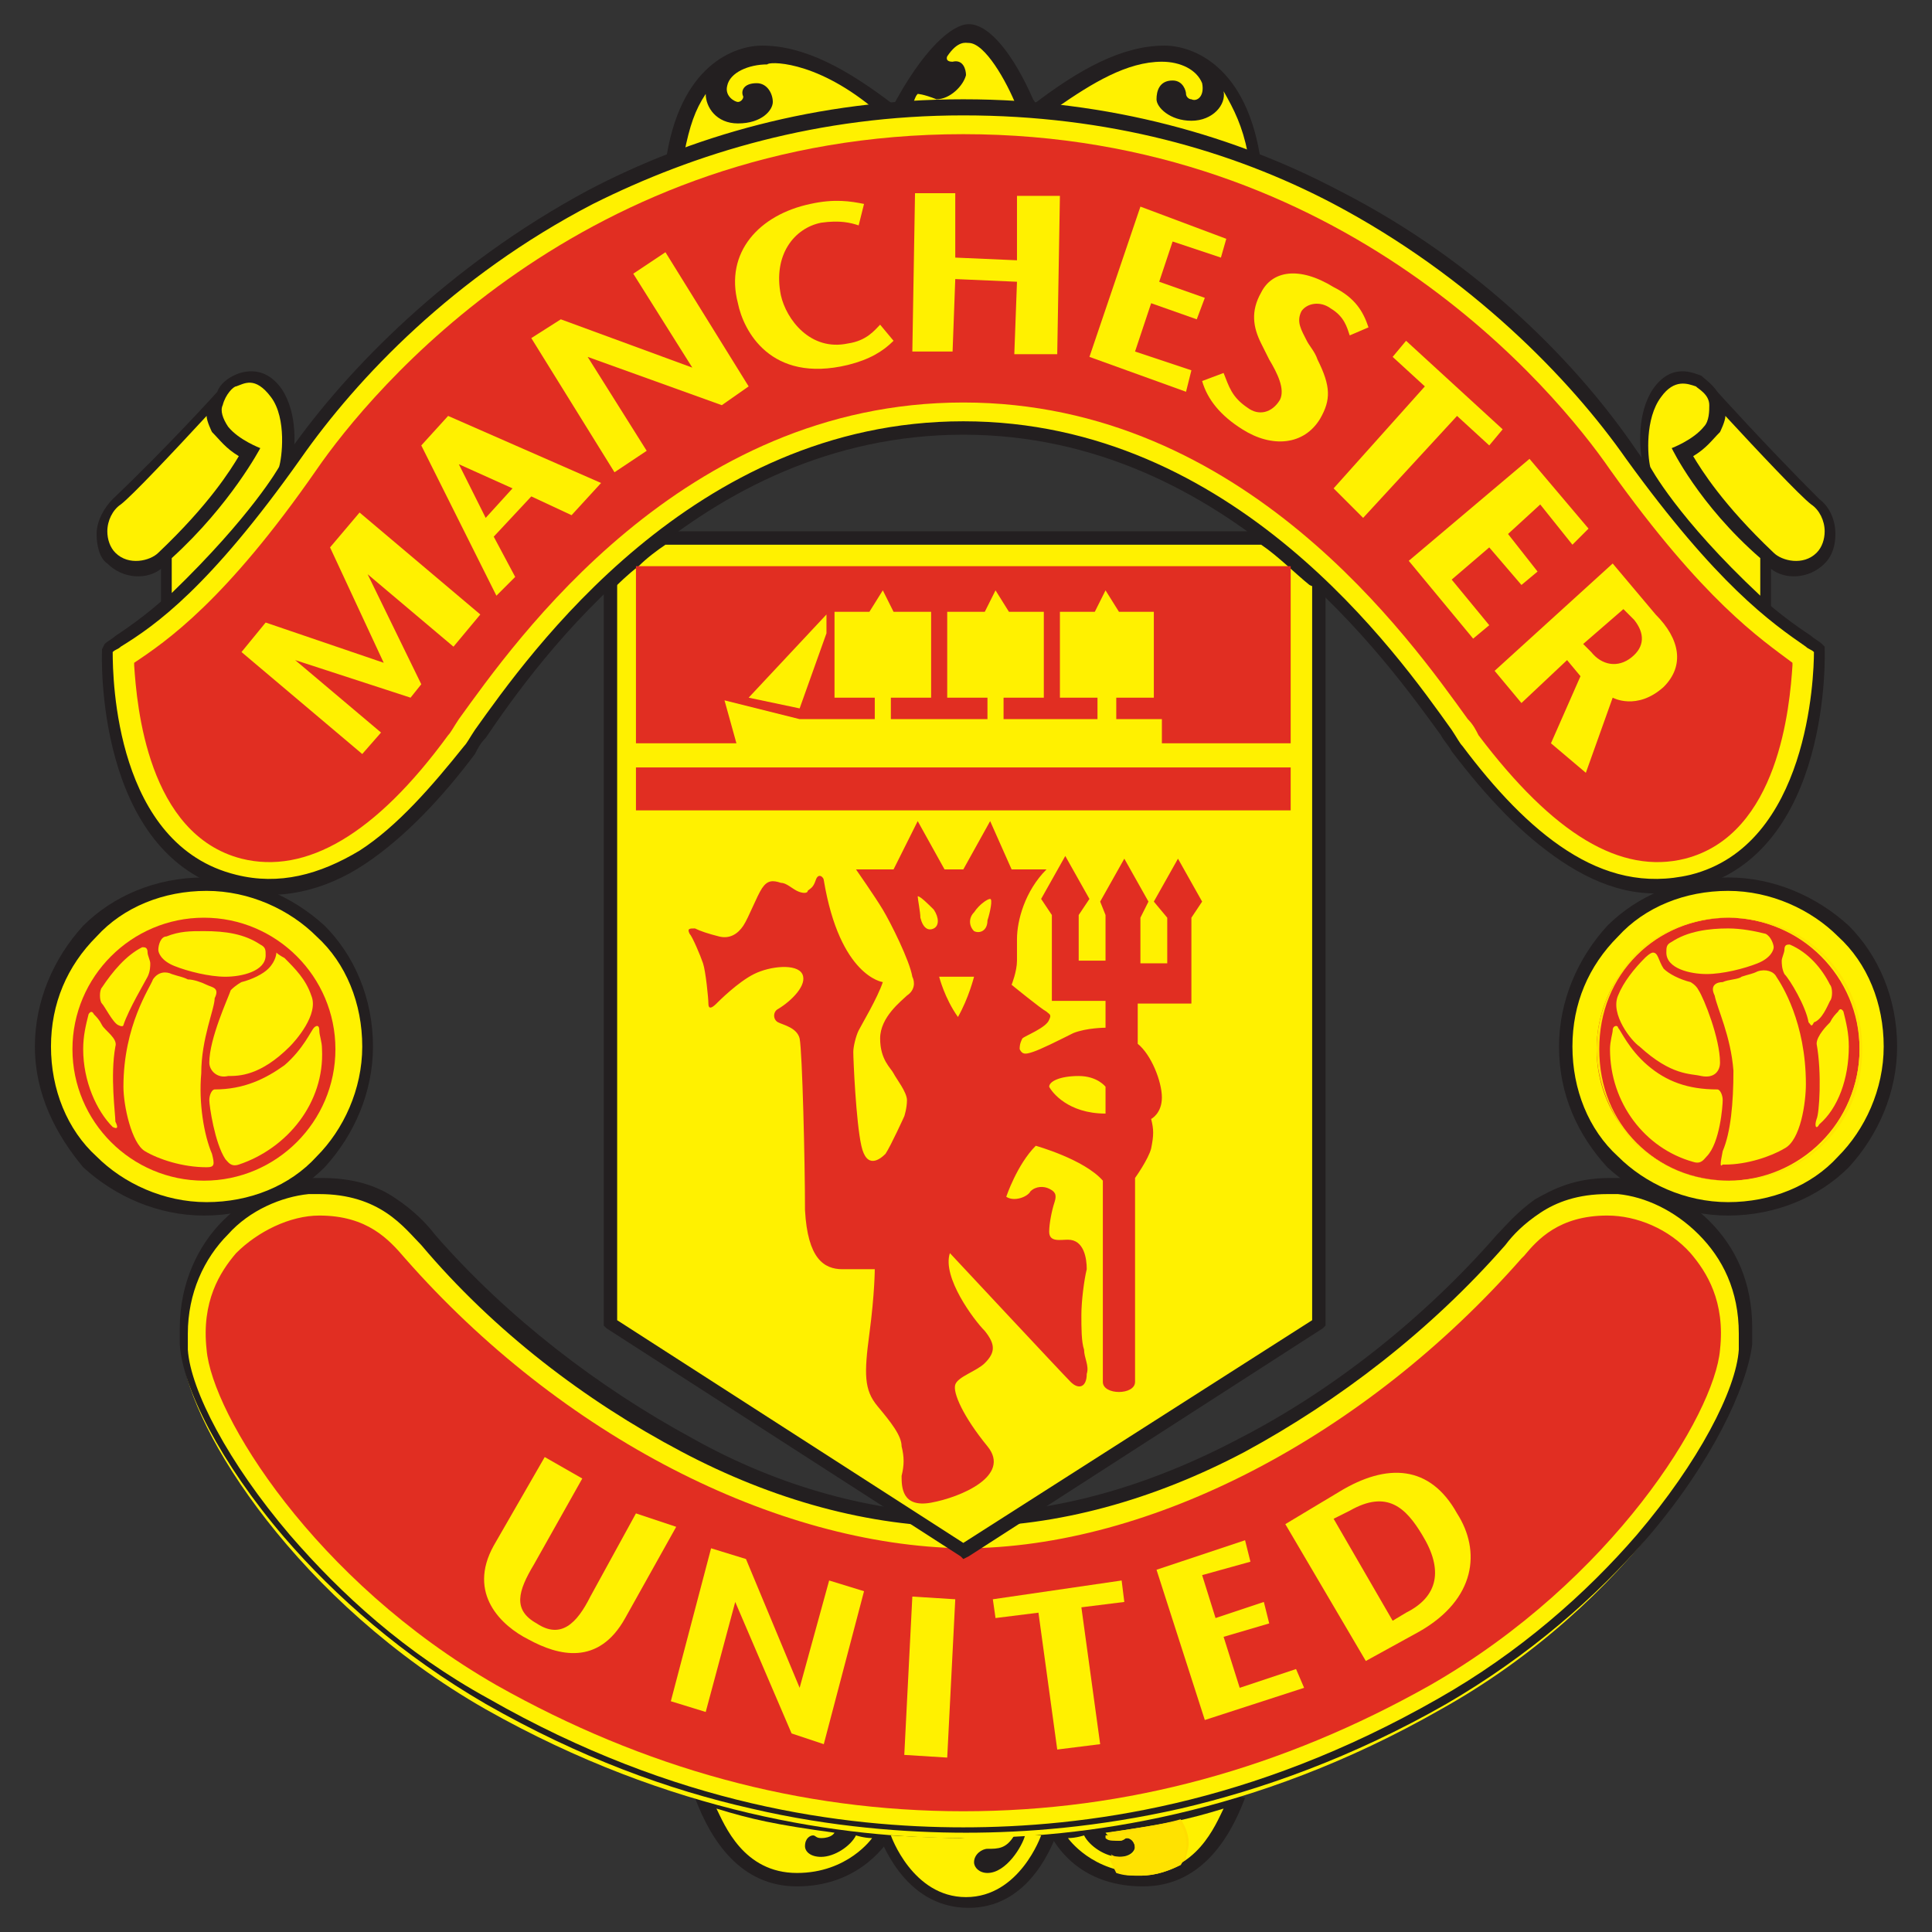 <?xml version="1.0" encoding="utf-8"?>
<!-- Generator: Adobe Illustrator 21.0.0, SVG Export Plug-In . SVG Version: 6.00 Build 0)  -->
<svg version="1.1" id="Layer_1" xmlns="http://www.w3.org/2000/svg" xmlns:xlink="http://www.w3.org/1999/xlink" x="0px" y="0px"
	 viewBox="0 0 72 72" style="enable-background:new 0 0 72 72;" xml:space="preserve">
<rect x="0" y="0" width="72" height="72" fill="#333333" stroke="none"/>
<style type="text/css">
	.st0{fill:#231F20;}
	.st1{fill:#FFF100;}
	.st2{fill:#FFDE00;}
	.st3{fill:#FFE000;}
	.st4{fill:#FFE200;}
	.st5{fill:#E12E22;}
	.st6{fill:#FFE600;}
</style>
<g>
	<path class="st0" d="M39.4,68.3c-0.3,0.8-1.2,2.8-3.3,2.8c-2.5,0-3.3-2.7-3.4-2.8l-0.1-0.3c0,0,2.1,0.2,3.3,0.2s3.2-0.1,3.5-0.2
		L39.4,68.3L39.4,68.3z"/>
	<path class="st0" d="M45.9,66.9l0.5,0.1c-0.6,1.6-1.7,3.3-3.8,3.3c-2.1,0-3.1-1.2-3.5-2l-0.4-0.2C38.7,68.1,42.3,68,45.9,66.9
		L45.9,66.9z"/>
	<path class="st0" d="M26.4,66.9L25.9,67c0.6,1.6,1.7,3.3,3.8,3.3c2.1,0,3.2-1.3,3.6-2l0.2-0.2C33.6,68.1,30,68,26.4,66.9L26.4,66.9
		z"/>
	<path class="st1" d="M37.8,68.4c-0.3,0.5-0.6,0.5-1,0.5c-0.2,0-0.5,0.2-0.5,0.5c0,0.2,0.2,0.4,0.5,0.4c0.7,0,1.3-1,1.4-1.4
		c0,0,0.4,0,0.6,0c0,0-0.8,2.3-2.8,2.3c-2,0-2.8-2.3-2.8-2.3s1.7,0.1,2.6,0.1C36.9,68.4,37.5,68.4,37.8,68.4L37.8,68.4z"/>
	<path class="st1" d="M45.6,67.4c-1.3,0.4-2.2,0.6-4.4,0.9c0,0,0.1,0.2,0.5,0.2c0.2,0,0.2-0.1,0.3-0.1c0.1,0,0.3,0.1,0.3,0.4
		c0,0.2-0.2,0.4-0.6,0.4c-0.5,0-1.1-0.4-1.3-0.8c0,0-0.3,0.1-0.6,0.1c0,0,0.9,1.3,2.8,1.3C44.6,69.8,45.3,68,45.6,67.4L45.6,67.4z"
		/>
	<path class="st2" d="M44.3,68.7c0-0.3-0.1-0.6-0.3-0.9c-0.7,0.2-1.5,0.3-2.7,0.5c0,0,0,0.1,0,0.1c0.1,0.1,0.2,0.1,0.5,0.1
		c0.2,0,0.2-0.1,0.3-0.1c0.1,0,0.3,0.1,0.3,0.4c0,0.2-0.2,0.4-0.6,0.4c-0.1,0-0.3,0-0.4-0.1c0.1,0.2,0.2,0.4,0.3,0.6
		c0.3,0.1,0.6,0.1,0.9,0.1c0.6,0,1.2-0.2,1.6-0.5C44.2,69.1,44.3,68.9,44.3,68.7L44.3,68.7z"/>
	<path class="st3" d="M44.2,68.7c0-0.3-0.1-0.6-0.3-0.8c-0.7,0.2-1.5,0.3-2.7,0.5c0,0,0,0.1,0,0.1c0.1,0.1,0.2,0.1,0.5,0.1
		c0.2,0,0.2-0.1,0.3-0.1c0.1,0,0.3,0.1,0.3,0.4c0,0.2-0.2,0.4-0.6,0.4c-0.1,0-0.2,0-0.4-0.1c0.1,0.2,0.2,0.4,0.3,0.6
		c0.3,0.1,0.5,0.1,0.9,0.1c0.6,0,1.1-0.2,1.5-0.4C44.2,69.2,44.2,68.9,44.2,68.7L44.2,68.7z"/>
	<path class="st4" d="M44.2,68.7c0-0.3-0.1-0.6-0.3-0.8c-0.7,0.2-1.5,0.3-2.6,0.5c0,0,0,0.1,0,0.1c0.1,0,0.2,0.1,0.4,0.1
		c0.2,0,0.2-0.1,0.3-0.1c0.1,0,0.3,0.1,0.3,0.4c0,0.2-0.2,0.4-0.6,0.4c-0.1,0-0.2,0-0.3-0.1c0.1,0.2,0.2,0.4,0.3,0.6
		c0.3,0.1,0.5,0.1,0.8,0.1c0.6,0,1.1-0.2,1.5-0.4C44.2,69.2,44.2,68.9,44.2,68.7L44.2,68.7z"/>
	<path class="st1" d="M26.7,67.4c1.3,0.4,2.2,0.6,4.4,0.9c0,0-0.1,0.2-0.5,0.2c-0.2,0-0.2-0.1-0.3-0.1c-0.1,0-0.3,0.1-0.3,0.4
		c0,0.2,0.2,0.4,0.6,0.4c0.5,0,1.1-0.4,1.3-0.8c0,0,0.3,0.1,0.6,0.1c0,0-0.9,1.3-2.8,1.3C27.7,69.8,27,68,26.7,67.4L26.7,67.4z"/>
	<path class="st1" d="M35.9,56.7c7,0,14.7-4.3,20.1-10.4c0.6-0.7,1.6-1.9,3.9-1.9c2.4,0,5.5,2.1,5.1,6.1c-0.3,2.8-4.3,9.3-11.3,13.2
		c-7,4-13.4,4.8-17.8,4.8c-4.5,0-10.9-0.9-17.8-4.8c-7-4-11-10.4-11.3-13.2c-0.4-3.9,2.8-6.1,5.1-6.1s3.3,1.3,3.9,1.9
		C21.3,52.4,29,56.7,35.9,56.7L35.9,56.7z"/>
	<path class="st0" d="M35.9,56.4c3.4,0,6.9-1,10.3-2.8c3.5-1.8,6.9-4.5,9.6-7.6c0.3-0.3,0.7-0.8,1.4-1.3c0.7-0.4,1.5-0.8,2.8-0.8
		c0.1,0,0.3,0,0.4,0c1.1,0.1,2.4,0.7,3.3,1.6c1,1,1.6,2.3,1.6,4c0,0.2,0,0.4,0,0.6c-0.2,1.6-1.5,4.4-3.9,7.2
		c-1.9,2.2-4.4,4.4-7.5,6.2c-3.5,2-6.9,3.2-9.9,3.9c-3.1,0.7-5.8,0.9-8,0.9c-2.2,0-5-0.2-8-0.9c-3.1-0.7-6.4-1.9-9.9-3.9
		c-3.1-1.8-5.6-4-7.5-6.2c-2.4-2.8-3.8-5.6-3.9-7.2c0-0.2,0-0.4,0-0.6c0-1.7,0.7-3.1,1.6-4c1-1,2.2-1.5,3.3-1.6c0.1,0,0.3,0,0.4,0
		c1.2,0,2.1,0.3,2.8,0.8c0.6,0.4,1.1,0.9,1.4,1.3c2.7,3.1,6.1,5.7,9.6,7.6C29,55.4,32.6,56.4,35.9,56.4L35.9,56.4z M35.9,56.9
		c-3.5,0-7.1-1-10.5-2.8c-3.6-1.9-7-4.5-9.7-7.7c-0.3-0.3-0.7-0.8-1.3-1.2c-0.6-0.4-1.4-0.7-2.5-0.7c-0.1,0-0.2,0-0.4,0
		c-1,0.1-2.2,0.6-3,1.5C7.6,46.9,7,48.2,7,49.7c0,0.2,0,0.4,0,0.6c0.1,1.5,1.5,4.2,3.8,6.9c1.9,2.2,4.3,4.4,7.4,6.1
		c3.5,2,6.8,3.2,9.8,3.9c3,0.7,5.7,0.9,7.9,0.9c2.2,0,4.9-0.2,7.9-0.9c3-0.7,6.3-1.9,9.8-3.9c3-1.7,5.5-3.9,7.4-6.1
		c2.3-2.7,3.7-5.4,3.8-6.9c0-0.2,0-0.4,0-0.6c0-1.6-0.6-2.8-1.5-3.7c-0.9-0.9-2-1.4-3-1.5c-0.1,0-0.2,0-0.4,0
		c-1.1,0-1.9,0.3-2.5,0.7c-0.6,0.4-1,0.8-1.3,1.2c-2.8,3.2-6.2,5.8-9.7,7.7C43,55.9,39.4,56.9,35.9,56.9L35.9,56.9z"/>
	<path class="st5" d="M15.1,46.9L15.1,46.9c-0.6-0.7-1.4-1.6-3.2-1.6c-1.1,0-2.3,0.6-3.1,1.4c-0.6,0.7-1.3,1.8-1.1,3.6
		c0.2,2.4,4,8.6,10.8,12.5c5.5,3.1,11.3,4.7,17.4,4.7s11.9-1.6,17.4-4.7c6.8-3.9,10.6-10.1,10.8-12.5c0.2-1.8-0.5-2.9-1.1-3.6
		c-0.8-0.9-2-1.4-3.1-1.4c-1.8,0-2.6,0.9-3.1,1.5l-0.1,0.1c-5.8,6.6-13.8,10.8-20.8,10.8C28.9,57.6,20.9,53.5,15.1,46.9L15.1,46.9z"
		/>
	<path class="st1" d="M58.3,39c0-3.3,2.7-6,6-6c3.3,0,6,2.7,6,6c0,3.3-2.7,6-6,6C61,45.1,58.3,42.4,58.3,39L58.3,39z"/>
	<path class="st0" d="M58.1,39c0-1.7,0.7-3.3,1.8-4.5c1.1-1.1,2.7-1.8,4.5-1.8c1.7,0,3.3,0.7,4.5,1.8c1.1,1.1,1.8,2.7,1.8,4.5
		c0,1.7-0.7,3.3-1.8,4.5c-1.1,1.1-2.7,1.8-4.5,1.8c-1.7,0-3.3-0.7-4.5-1.8C58.8,42.3,58.1,40.8,58.1,39L58.1,39z M58.6,39
		c0,1.6,0.6,3.1,1.7,4.1c1,1,2.5,1.7,4.1,1.7c1.6,0,3.1-0.6,4.1-1.7c1-1,1.7-2.5,1.7-4.1c0-1.6-0.6-3.1-1.7-4.1
		c-1-1-2.5-1.7-4.1-1.7c-1.6,0-3.1,0.6-4.1,1.7C59.2,36,58.6,37.4,58.6,39L58.6,39z"/>
	<path class="st1" d="M1.6,39c0-3.3,2.7-6,6-6c3.3,0,6,2.7,6,6c0,3.3-2.7,6-6,6C4.3,45.1,1.6,42.4,1.6,39L1.6,39z"/>
	<path class="st0" d="M1.3,39c0-1.7,0.7-3.3,1.8-4.5c1.1-1.1,2.7-1.8,4.5-1.8c1.7,0,3.3,0.7,4.5,1.8c1.1,1.1,1.8,2.7,1.8,4.5
		c0,1.7-0.7,3.3-1.8,4.5c-1.1,1.1-2.7,1.8-4.5,1.8c-1.7,0-3.3-0.7-4.5-1.8C2.1,42.3,1.3,40.8,1.3,39L1.3,39z M1.9,39
		c0,1.6,0.6,3.1,1.7,4.1c1,1,2.5,1.7,4.1,1.7c1.6,0,3.1-0.6,4.1-1.7c1-1,1.7-2.5,1.7-4.1c0-1.6-0.6-3.1-1.7-4.1
		c-1-1-2.5-1.7-4.1-1.7c-1.6,0-3.1,0.6-4.1,1.7C2.5,36,1.9,37.4,1.9,39L1.9,39z"/>
	<path class="st0" d="M66,22.8l0-1.6c0.5,0.4,1.4,0.4,2-0.2c0.3-0.3,0.4-0.7,0.4-1.1c0-0.5-0.2-1-0.6-1.3c-2-2-3.8-4-3.8-4
		c-0.2-0.3-0.5-0.5-0.6-0.6c-0.3-0.1-1.1-0.5-1.8,0.5c-0.6,0.9-0.5,2.2-0.4,2.7l1.9,2.6C63.7,20.6,65.5,22.3,66,22.8L66,22.8z"/>
	<path class="st0" d="M25.3,5.9c2.4-0.8,4.6-1.5,7.5-1.7L25.3,5.9L25.3,5.9z"/>
	<path class="st0" d="M25.3,5.9c2.4-0.8,4.6-1.5,7.5-1.7l0.5-0.3c-1.7-1.3-3.3-2.2-4.9-2.2c-1,0-3.1,0.7-3.6,4.4L25.3,5.9L25.3,5.9z
		"/>
	<path class="st0" d="M46.6,5.9C44.2,5.1,42,4.4,39,4.2l-0.5-0.3c1.7-1.3,3.3-2.2,4.9-2.2c1,0,3.1,0.7,3.6,4.4L46.6,5.9L46.6,5.9z"
		/>
	<path class="st0" d="M34,3.8c0.5,0,1.6,0,2.1,0c0.5,0,1.7,0.1,2,0.1L34,3.8L34,3.8z"/>
	<path class="st0" d="M33.2,4.1c1.2-2.3,2.3-3.2,2.9-3.2c0.8,0,1.7,1.2,2.4,2.8L38.7,4L38.1,4c-0.4-0.1-1.6-0.1-2-0.1
		c-0.5,0-1.4,0-2,0L33.2,4.1L33.2,4.1z"/>
	<polygon class="st1" points="30.9,58.9 29.8,62.9 27.8,58.1 26.5,57.7 25,63.4 26.3,63.8 27.4,59.7 29.5,64.6 30.7,65 32.2,59.3 
		30.9,58.9 	"/>
	<polygon class="st1" points="35.6,59.6 34,59.5 33.7,65.4 35.3,65.5 35.6,59.6 	"/>
	<polygon class="st1" points="37,59.6 37.1,60.3 38.7,60.1 39.4,65.2 41,65 40.3,59.9 41.9,59.7 41.8,58.9 37,59.6 	"/>
	<path class="st1" d="M53,57.2c0.8,1.3,0.6,2.3-0.6,2.9l-0.5,0.3l-2.2-3.8l0.6-0.3C51.7,55.5,52.4,56.2,53,57.2L53,57.2z M49.9,55.6
		l-2,1.2l3,5.1l2-1.1c2.1-1.2,2.3-3,1.4-4.4C53.3,54.6,51.7,54.5,49.9,55.6L49.9,55.6z"/>
	<polygon class="st1" points="46.2,62.9 45.6,61 47.3,60.5 47.1,59.7 45.3,60.3 44.8,58.7 46.6,58.2 46.4,57.4 43.1,58.5 44.9,64.1 
		48.6,62.9 48.3,62.2 46.2,62.9 	"/>
	<path class="st1" d="M23.7,56.4L22,59.5c-0.5,1-1.1,1.6-2,1c-0.9-0.5-0.7-1.2-0.1-2.2l1.8-3.2l-1.4-0.8l-1.9,3.3
		c-1,1.8,0.3,3,1.3,3.5c1.1,0.6,2.6,1,3.6-0.8l1.9-3.4L23.7,56.4L23.7,56.4z"/>
	<path class="st1" d="M22.7,21.7v27.7l13.2,8.5l13.2-8.5l0-27.6c-0.4-0.4-1.3-1.2-2-1.6H24.6C24.1,20.5,22.9,21.4,22.7,21.7
		L22.7,21.7z"/>
	<polygon class="st0" points="23,21.7 23,49.2 35.9,57.5 48.9,49.2 48.9,21.7 49.4,21.7 49.4,49.3 49.4,49.4 49.3,49.5 36.1,58 
		35.9,58.1 35.8,58 22.6,49.5 22.5,49.4 22.5,21.7 23,21.7 	"/>
	<path class="st0" d="M49,21.9c-0.1-0.1,0,0-0.2-0.1h0c-0.5-0.4-1.2-1.1-1.8-1.5l0.3-0.4c0.6,0.4,1.4,1.1,1.9,1.5h0
		c0,0-0.1-0.1,0.2,0.1L49,21.9L49,21.9z"/>
	<polygon class="st0" points="47.2,20.3 24.6,20.3 24.6,19.8 47.2,19.8 47.2,20.3 	"/>
	<path class="st0" d="M24.8,20.3c-0.3,0.2-0.7,0.5-1,0.8c-0.4,0.3-0.8,0.7-0.9,0.8l-0.4-0.3c0.1-0.1,0.5-0.5,0.9-0.8
		c0.4-0.3,0.8-0.6,1-0.8L24.8,20.3L24.8,20.3z"/>
	<path class="st5" d="M36.9,33.5c-0.1,0-0.4,0.2-0.6,0.5c-0.2,0.2-0.2,0.5,0,0.7c0.2,0.1,0.5,0,0.5-0.4C36.9,34,37,33.5,36.9,33.5
		L36.9,33.5z M34.3,34.2c0.1,0.4,0.3,0.5,0.5,0.4c0.2-0.1,0.2-0.4,0-0.7c-0.2-0.2-0.5-0.5-0.6-0.5C34.2,33.5,34.3,34,34.3,34.2
		L34.3,34.2z M35.7,37.9c0.4-0.7,0.6-1.5,0.6-1.5H35C35,36.4,35.2,37.2,35.7,37.9L35.7,37.9z M35.9,32.4l1-1.8l0.8,1.8H39
		c-0.8,0.8-1.1,1.9-1.1,2.6v0.8c0,0.4-0.2,0.9-0.2,0.9s1.1,0.9,1.3,1c0.1,0.1,0.2,0.1,0.1,0.3c-0.1,0.3-0.9,0.6-1,0.7
		C38,38.9,38,39,38,39.1c0.1,0.2,0.2,0.2,0.5,0.1c0.3-0.1,0.9-0.4,1.5-0.7c0.5-0.2,1.2-0.2,1.2-0.2v-1h-2v-3.2l-0.4-0.6l0.9-1.6
		l0.9,1.6l-0.4,0.6v1.7h1v-1.7L41,33.6l0.9-1.6l0.9,1.6l-0.3,0.6v1.7h1v-1.7L43,33.6l0.9-1.6l0.9,1.6l-0.4,0.6l0,3.2l-2,0v1.5
		c0.5,0.4,0.9,1.4,0.9,2s-0.4,0.8-0.4,0.8c0.1,0.4,0.1,0.6,0,1.1c-0.1,0.4-0.6,1.1-0.6,1.1v7.6c0,0.5-1.2,0.5-1.2,0V44
		c-0.7-0.8-2.5-1.3-2.5-1.3c-0.7,0.7-1.1,1.9-1.1,1.9c0.3,0.2,0.8,0,0.9-0.2c0.2-0.2,0.5-0.2,0.7-0.1c0.2,0.1,0.3,0.2,0.2,0.5
		c-0.1,0.3-0.2,0.8-0.2,1.1c0,0.4,0.4,0.3,0.7,0.3c0.6,0,0.7,0.7,0.7,1.1c-0.1,0.4-0.2,1.2-0.2,1.7c0,0.5,0,1,0.1,1.3
		c0,0.3,0.2,0.6,0.1,0.9c0,0.5-0.3,0.6-0.6,0.3c-0.3-0.3-4.5-4.8-4.5-4.8c-0.3,0.9,0.9,2.5,1.3,2.9c0.4,0.5,0.4,0.8,0,1.2
		c-0.3,0.3-1,0.5-1.1,0.8c-0.1,0.3,0.3,1.2,1.2,2.3c0.9,1.1-1,1.9-2.1,2.1c-1.1,0.2-1.1-0.6-1.1-1c0.1-0.4,0.1-0.7,0-1.1
		c0-0.4-0.4-0.9-0.9-1.5c-0.5-0.6-0.5-1.2-0.3-2.7c0.2-1.5,0.2-2.4,0.2-2.4s-0.5,0-1.2,0c-0.7,0-1.3-0.4-1.4-2.2
		c0-1.8-0.1-5.9-0.2-6.4c-0.1-0.4-0.6-0.5-0.8-0.6c-0.2-0.1-0.2-0.4,0-0.5c0.5-0.3,1.1-0.9,0.9-1.3c-0.2-0.4-1.2-0.3-1.8,0
		c-0.6,0.3-1.3,1-1.4,1.1c-0.2,0.2-0.3,0.2-0.3,0c0-0.2-0.1-1.2-0.2-1.5c-0.1-0.3-0.4-1-0.5-1.1c-0.1-0.2,0-0.2,0.2-0.2
		c0.2,0.1,0.5,0.2,0.9,0.3c0.4,0.1,0.7-0.1,0.9-0.4c0.2-0.3,0.5-1.1,0.7-1.4c0.2-0.3,0.4-0.3,0.7-0.2c0.2,0,0.4,0.2,0.6,0.3
		c0.2,0.1,0.4,0.1,0.4,0c0.1-0.1,0.2-0.1,0.3-0.4c0.1-0.3,0.3-0.1,0.3,0c0.6,3.6,2.2,3.8,2.2,3.8c-0.2,0.6-0.8,1.6-0.9,1.8
		c-0.1,0.2-0.2,0.6-0.2,0.8c0,0.3,0.1,2.6,0.3,3.5c0.2,0.9,0.7,0.5,0.9,0.3c0.2-0.3,0.7-1.4,0.7-1.4s0.1-0.3,0.1-0.6
		c0-0.3-0.4-0.8-0.5-1c-0.1-0.2-0.5-0.5-0.5-1.3c0-0.8,0.8-1.4,1-1.6c0.3-0.2,0.3-0.5,0.2-0.7c-0.1-0.6-0.8-2-1.1-2.5
		c-0.3-0.5-1-1.5-1-1.5h1.4l0.9-1.8l1,1.8L35.9,32.4L35.9,32.4z M41.2,41.5v-1c0,0-0.3-0.4-1-0.4c-0.7,0-1.1,0.2-1.1,0.4
		C39.2,40.7,39.8,41.5,41.2,41.5L41.2,41.5z"/>
	<polygon class="st5" points="23.7,28.6 48.1,28.6 48.1,30.2 23.7,30.2 23.7,28.6 	"/>
	<polygon class="st5" points="23.7,27.7 23.7,21.1 48.1,21.1 48.1,27.7 23.7,27.7 	"/>
	<polygon class="st1" points="43.3,27.9 43.3,26.8 41.6,26.8 41.6,26 43,26 43,22.8 41.7,22.8 41.2,22 40.8,22.8 39.5,22.8 39.5,26 
		40.9,26 40.9,26.8 37.4,26.8 37.4,26 38.9,26 38.9,22.8 37.6,22.8 37.1,22 36.7,22.8 35.3,22.8 35.3,26 36.8,26 36.8,26.8 
		33.2,26.8 33.2,26 34.7,26 34.7,22.8 33.3,22.8 32.9,22 32.4,22.8 31.1,22.8 31.1,26 32.6,26 32.6,26.8 29.8,26.8 27,26.1 
		27.5,27.9 43.3,27.9 	"/>
	<polygon class="st1" points="27.9,26 29.8,26.4 30.8,23.6 30.8,22.9 27.9,26 	"/>
	<path class="st1" d="M32.5,4c-2.9,0.3-4.7,0.9-7,1.7c0.2-1,0.4-1.6,0.8-2.2c0,0.5,0.4,1.1,1.2,1.1c0.9,0,1.3-0.5,1.3-0.8
		c0-0.3-0.2-0.7-0.6-0.7c-0.5,0-0.6,0.3-0.5,0.5c0,0.1-0.1,0.2-0.2,0.2c-0.1,0-0.5-0.2-0.4-0.6c0.1-0.5,0.8-0.8,1.5-0.8
		C28.6,2.3,30.3,2.2,32.5,4L32.5,4z"/>
	<path class="st1" d="M46.5,5.7c-2.4-0.8-4.2-1.4-7.1-1.7c1.3-0.9,2.6-1.7,3.9-1.7c0.7,0,1.3,0.3,1.5,0.8c0.1,0.5-0.2,0.7-0.4,0.6
		c-0.1,0-0.2-0.1-0.2-0.2c0-0.1-0.1-0.5-0.5-0.5c-0.5,0-0.6,0.4-0.6,0.7c0,0.3,0.5,0.8,1.3,0.8s1.3-0.6,1.2-1.1
		C46,4.1,46.3,4.7,46.5,5.7L46.5,5.7z"/>
	<path class="st1" d="M34.2,3.5c-0.1,0.1-0.1,0.2-0.2,0.4c0.5,0,1.6,0,2,0c0.4,0,1.7,0.1,1.9,0.1c-0.4-1-1.2-2.4-1.8-2.4
		c-0.1,0-0.4-0.1-0.8,0.5c0,0-0.1,0.2,0.2,0.2c0.4-0.1,0.5,0.3,0.5,0.5c-0.1,0.4-0.6,0.9-1.1,0.9C34.4,3.5,34.2,3.5,34.2,3.5
		L34.2,3.5z"/>
	<path class="st0" d="M9,19.8l1.9-2.6c0.1-0.5,0.2-1.8-0.4-2.7c-0.7-1-1.6-0.6-1.8-0.5c-0.2,0.1-0.5,0.3-0.6,0.6c0,0-1.8,2-3.9,4
		c-0.3,0.3-0.6,0.8-0.6,1.3c0,0.4,0.1,0.9,0.4,1.1c0.6,0.6,1.5,0.6,2,0.2l0,1.6C6.5,22.3,8.4,20.6,9,19.8L9,19.8z"/>
	<path class="st1" d="M35.9,16C46.8,16,53,26.2,54.4,28c2.4,3.2,5.3,5.8,8.7,4.9c5-1.3,4.7-8.7,4.7-8.7c-1.2-0.9-3.3-2-7-7.3
		C57.2,11.8,48.9,4,35.9,4C23,4,14.7,11.8,11,17c-3.7,5.3-5.8,6.4-7,7.3c0,0-0.3,7.4,4.7,8.7c3.4,0.9,6.3-1.7,8.7-4.9
		C18.8,26.2,25,16,35.9,16L35.9,16z"/>
	<path class="st0" d="M35.9,15.7c10.1,0,16.2,8.7,18.2,11.5c0.2,0.3,0.3,0.5,0.4,0.6c1.2,1.6,2.5,3,3.9,3.9c1.4,0.9,2.9,1.3,4.6,0.9
		c4.4-1.1,4.6-7.4,4.6-8.3c-0.1-0.1-0.2-0.1-0.3-0.2c-1.3-0.9-3.3-2.3-6.7-7c-2.1-3-5.8-6.8-10.9-9.5c-3.8-2-8.4-3.3-13.8-3.3
		c-5.4,0-10,1.4-13.8,3.3c-5.2,2.7-8.8,6.5-10.9,9.5c-3.4,4.8-5.4,6.2-6.7,7c-0.1,0.1-0.2,0.1-0.3,0.2c0,1,0.1,7.2,4.6,8.3
		c1.6,0.4,3.1,0,4.6-0.9c1.4-0.9,2.7-2.4,3.9-3.9c0.1-0.1,0.2-0.3,0.4-0.6C19.7,24.4,25.8,15.7,35.9,15.7L35.9,15.7z M35.9,16.2
		c-9.9,0-15.9,8.5-17.8,11.3c-0.2,0.2-0.3,0.4-0.4,0.6c-1.2,1.6-2.6,3.1-4.1,4.1c-1.5,1-3.2,1.4-4.9,1c-5.2-1.3-4.9-8.9-4.9-8.9
		l0-0.1L3.9,24c0.1-0.1,0.3-0.2,0.4-0.3c1.2-0.8,3.2-2.2,6.5-6.9c2.1-3,5.9-6.9,11.1-9.7c3.8-2,8.5-3.4,14-3.4s10.2,1.4,14,3.4
		c5.3,2.7,9,6.6,11.1,9.7c3.3,4.7,5.3,6.1,6.5,6.9c0.1,0.1,0.3,0.2,0.4,0.3l0.1,0.1l0,0.1c0,0,0.3,7.6-4.9,8.9c-1.8,0.5-3.4,0-4.9-1
		c-1.5-1-2.8-2.4-4.1-4.1c-0.1-0.2-0.3-0.4-0.4-0.6C51.8,24.8,45.8,16.2,35.9,16.2L35.9,16.2z"/>
	<path class="st5" d="M35.9,15c10.5,0,16.7,8.9,18.8,11.8c0.2,0.2,0.3,0.4,0.4,0.6c2.8,3.7,5.3,5.2,7.7,4.6c3.5-0.9,3.9-5.7,4-7.2
		l0-0.1l0,0c-1.2-0.9-3.3-2.3-6.8-7.2C58,14.6,50.1,5,35.9,5c-14.2,0-22.1,9.6-24.1,12.5c-3.4,4.9-5.6,6.4-6.8,7.2l0,0l0,0.1
		c0.1,1.5,0.5,6.3,4,7.2c2.4,0.6,5-0.9,7.7-4.6c0.1-0.1,0.2-0.3,0.4-0.6C19.2,23.9,25.4,15,35.9,15L35.9,15z"/>
	<polygon class="st1" points="13.4,19.1 12.3,20.4 14.3,24.7 9.9,23.2 9,24.3 13.5,28.1 14.2,27.3 11,24.6 15.3,26 15.7,25.5 
		13.7,21.4 16.9,24.1 17.9,22.9 13.4,19.1 	"/>
	<path class="st1" d="M19.1,18.2l-1,1.1l-1-2L19.1,18.2L19.1,18.2z M16.7,15.5l-1,1.1l2.8,5.6l0.7-0.7L18.4,20l1.4-1.5l1.5,0.7
		l1.1-1.2L16.7,15.5L16.7,15.5z"/>
	<polygon class="st1" points="23.6,10.2 25.8,13.7 20.9,11.9 19.8,12.6 22.9,17.6 24.1,16.8 21.9,13.3 26.9,15.1 27.9,14.4 
		24.8,9.4 23.6,10.2 	"/>
	<polygon class="st1" points="42.3,13.1 42.9,11.3 44.6,11.9 44.9,11.1 43.2,10.5 43.7,9 45.5,9.6 45.7,8.9 42.5,7.7 40.6,13.3 
		44.2,14.6 44.4,13.8 42.3,13.1 	"/>
	<polygon class="st1" points="52.4,12.7 51.9,13.3 53.1,14.4 49.7,18.2 50.8,19.3 54.3,15.5 55.5,16.6 56,16 52.4,12.7 	"/>
	<polygon class="st1" points="54.1,21.6 55.5,20.4 56.7,21.8 57.3,21.3 56.2,19.9 57.4,18.8 58.6,20.3 59.2,19.7 57,17.1 52.5,20.9 
		54.9,23.8 55.5,23.3 54.1,21.6 	"/>
	<path class="st1" d="M60.9,23.1c0.4,0.5,0.4,1-0.1,1.4c-0.5,0.4-1.1,0.3-1.5-0.2l-0.3-0.3l1.5-1.3L60.9,23.1L60.9,23.1z M60.1,26
		c0,0,0.9,0.5,1.9-0.4c0.8-0.8,0.6-1.8-0.3-2.7L60.1,21l-4.4,4l1,1.2l1.7-1.6l0.5,0.6l-1.1,2.5l1.3,1.1L60.1,26L60.1,26z"/>
	<polygon class="st1" points="37.9,7.3 37.9,9.7 35.6,9.6 35.6,7.2 34.1,7.2 34,13.1 35.5,13.1 35.6,10.4 37.9,10.5 37.8,13.2 
		39.4,13.2 39.5,7.3 37.9,7.3 	"/>
	<path class="st1" d="M46.3,16c1.1,0.7,2.3,0.6,2.9-0.4c0.4-0.7,0.4-1.2-0.1-2.2c-0.1-0.3-0.3-0.5-0.4-0.7c-0.2-0.4-0.4-0.7-0.2-1.1
		c0.2-0.3,0.7-0.4,1.1-0.1c0.5,0.3,0.6,0.7,0.7,1l0.7-0.3c-0.2-0.6-0.5-1.1-1.3-1.5c-1.3-0.8-2.3-0.6-2.7,0.2
		c-0.4,0.7-0.3,1.3,0,1.9c0,0,0.2,0.4,0.3,0.6c0.3,0.5,0.6,1.1,0.4,1.5c-0.3,0.5-0.8,0.6-1.2,0.3c-0.6-0.4-0.7-0.8-0.9-1.3l-0.8,0.3
		C45,14.9,45.5,15.5,46.3,16L46.3,16z"/>
	<path class="st1" d="M30.2,7.6C28.3,8,27,9.4,27.5,11.3c0.2,1,1.2,3,4.1,2.3c0.8-0.2,1.3-0.5,1.7-0.9l-0.5-0.6
		c-0.2,0.2-0.5,0.6-1.2,0.7c-1.4,0.3-2.3-0.9-2.5-1.8c-0.3-1.5,0.5-2.5,1.5-2.7c0.7-0.1,1.1,0,1.4,0.1l0,0l0.2-0.8
		C31.7,7.5,31.1,7.4,30.2,7.6L30.2,7.6z"/>
	<path class="st1" d="M61.5,17.4c-0.1-0.4-0.2-1.8,0.4-2.6c0.5-0.7,1-0.5,1.3-0.4c0.1,0.1,0.5,0.3,0.5,0.7c0,0.2,0,0.6-0.2,0.8
		c-0.4,0.5-1.2,0.8-1.2,0.8s1,2.1,3.3,4.1l0,1.4C62.5,19.3,61.5,17.4,61.5,17.4L61.5,17.4z"/>
	<path class="st1" d="M63.1,17c0.3,0.5,1.1,1.8,3,3.6c0.3,0.3,1.1,0.5,1.6,0c0.2-0.2,0.3-0.5,0.3-0.8c0-0.4-0.2-0.8-0.5-1
		c-0.4-0.3-2-2-3.2-3.3c0,0.2-0.2,0.6-0.2,0.6C63.8,16.4,63.6,16.7,63.1,17L63.1,17z"/>
	<path class="st1" d="M6.4,22.1l0-1.3c2.2-2,3.3-4.1,3.3-4.1s-0.8-0.3-1.2-0.8c-0.2-0.3-0.3-0.6-0.2-0.8c0.1-0.4,0.4-0.7,0.5-0.7
		c0.3-0.1,0.7-0.4,1.3,0.4c0.6,0.8,0.4,2.3,0.3,2.6C10.4,17.4,9.4,19.2,6.4,22.1L6.4,22.1z"/>
	<path class="st1" d="M8.9,17c-0.3,0.5-1.1,1.8-3,3.6c-0.3,0.3-1.1,0.5-1.6,0c-0.2-0.2-0.3-0.5-0.3-0.8c0-0.4,0.2-0.8,0.5-1
		c0.4-0.3,2-2,3.2-3.3c0,0.2,0.2,0.6,0.2,0.6C8.2,16.4,8.4,16.7,8.9,17L8.9,17z"/>
	<path class="st5" d="M2.7,39.1c0-2.7,2.2-4.9,4.9-4.9c2.7,0,4.9,2.2,4.9,4.9c0,2.7-2.2,4.9-4.9,4.9C4.9,44,2.7,41.8,2.7,39.1
		L2.7,39.1z"/>
	<path class="st1" d="M10.3,35.5c0.1,0.1,0.3,0.2,0.3,0.2c0.4,0.4,0.8,0.8,1,1.4c0.3,0.7-0.6,1.7-0.8,1.9c-1.1,1.1-1.9,1.1-2.3,1.1
		c-0.4,0.1-0.7-0.2-0.7-0.5c0-0.9,0.7-2.4,0.8-2.7C8.8,36.7,9,36.6,9,36.6c0.4-0.1,0.8-0.3,1-0.5C10.3,35.8,10.3,35.5,10.3,35.5
		L10.3,35.5z M6.2,34.9c0.5-0.2,0.9-0.2,1.4-0.2c0.8,0,1.5,0.1,2.1,0.5c0.2,0.1,0.2,0.2,0.2,0.4c0,0.6-0.9,0.8-1.5,0.8
		c-0.6,0-1.4-0.2-1.9-0.4c-0.5-0.2-0.6-0.5-0.6-0.6C5.9,35.2,6,34.9,6.2,34.9L6.2,34.9z M4.2,42c-0.6-0.6-1.1-1.7-1.1-2.9
		c0-0.5,0.1-0.9,0.2-1.3c0,0,0.1-0.2,0.2,0c0.1,0.1,0.2,0.2,0.3,0.4c0.1,0.2,0.6,0.5,0.5,0.8c-0.2,1.1,0,2.5,0,2.8
		C4.4,42,4.4,42.1,4.2,42L4.2,42z M4.4,38.2c-0.2-0.1-0.5-0.7-0.6-0.8c-0.1-0.1-0.1-0.5,0-0.6c0.4-0.6,0.9-1.2,1.5-1.5
		c0.1,0,0.2,0,0.2,0.2c0,0.1,0.1,0.3,0.1,0.4c0,0.1,0,0.3-0.1,0.5c-0.1,0.2-0.7,1.2-0.9,1.8C4.6,38.2,4.6,38.3,4.4,38.2L4.4,38.2z
		 M7.7,43.5C7.7,43.5,7.7,43.5,7.7,43.5c-0.9,0-1.8-0.3-2.3-0.6c-0.5-0.3-0.8-1.7-0.8-2.4c0-2.3,1-3.7,1.1-4
		c0.2-0.3,0.5-0.3,0.7-0.2c0.3,0.1,0.4,0.1,0.6,0.2c0.2,0,0.5,0.1,0.7,0.2c0.2,0.1,0.5,0.1,0.3,0.5C8,37.6,7.5,38.7,7.5,40
		c-0.1,1.1,0.1,2.3,0.4,3C8,43.4,8,43.5,7.7,43.5L7.7,43.5z M8.9,43.4c-0.3,0.1-0.4-0.1-0.5-0.2C8,42.6,7.8,41.2,7.8,41
		c0-0.2,0.1-0.4,0.2-0.4c1.1,0,1.9-0.4,2.6-0.9c0.7-0.6,1-1.3,1.1-1.4c0.1-0.1,0.2-0.1,0.2,0.1c0,0.2,0.1,0.4,0.1,0.7
		C12.1,41.1,10.7,42.8,8.9,43.4L8.9,43.4z"/>
	<path class="st5" d="M69.3,39.1c0-2.7-2.2-4.9-4.9-4.9c-2.7,0-4.9,2.2-4.9,4.9c0,2.7,2.2,4.9,4.9,4.9C67.1,44,69.3,41.8,69.3,39.1
		L69.3,39.1z"/>
	<path class="st1" d="M62,36.1c0.2,0.2,0.6,0.4,1,0.5c0,0,0.2,0.1,0.3,0.3c0.2,0.3,0.8,1.8,0.8,2.7c0,0.3-0.2,0.6-0.7,0.5
		c-0.4-0.1-1.1,0-2.3-1.1c-0.3-0.2-1.1-1.2-0.8-1.9c0.2-0.5,0.6-1,1-1.4c0,0,0.2-0.2,0.3-0.2C61.8,35.5,61.8,35.8,62,36.1L62,36.1z
		 M66.1,35.3c0,0.1-0.1,0.4-0.6,0.6c-0.5,0.2-1.3,0.4-1.9,0.4c-0.6,0-1.5-0.2-1.5-0.8c0-0.2,0-0.3,0.2-0.4c0.6-0.4,1.4-0.5,2.1-0.5
		c0.5,0,1,0.1,1.4,0.2C66,34.9,66.1,35.2,66.1,35.3L66.1,35.3z M67.7,41.7c0.1-0.2,0.2-1.7,0-2.8c0-0.3,0.4-0.7,0.5-0.8
		c0.1-0.2,0.2-0.3,0.3-0.4c0.1-0.2,0.2,0,0.2,0c0.1,0.4,0.2,0.8,0.2,1.3c0,1.2-0.4,2.3-1.1,2.9C67.7,42.1,67.6,42,67.7,41.7
		L67.7,41.7z M67.4,38.1c-0.1-0.6-0.7-1.6-0.9-1.8c-0.1-0.2-0.1-0.4-0.1-0.5c0-0.1,0.1-0.3,0.1-0.4c0-0.2,0.1-0.2,0.2-0.2
		c0.7,0.3,1.2,0.9,1.5,1.5c0.1,0.1,0.1,0.5,0,0.6c-0.1,0.2-0.3,0.7-0.6,0.8C67.5,38.3,67.5,38.2,67.4,38.1L67.4,38.1z M64.2,42.9
		c0.3-0.7,0.4-1.8,0.4-3c-0.1-1.3-0.6-2.3-0.7-2.8c-0.2-0.4,0.1-0.5,0.3-0.5c0.2-0.1,0.6-0.1,0.7-0.2c0.3-0.1,0.4-0.1,0.6-0.2
		c0.3-0.1,0.6,0,0.7,0.2c0.2,0.3,1.1,1.7,1.1,4c0,0.7-0.2,2.1-0.8,2.4c-0.5,0.3-1.4,0.6-2.2,0.6c0,0-0.1,0-0.1,0
		C64.1,43.5,64.1,43.4,64.2,42.9L64.2,42.9z M60,39.1c0-0.3,0.1-0.6,0.1-0.7c0-0.2,0.2-0.2,0.2-0.1c0.1,0.1,0.4,0.8,1.1,1.4
		c0.7,0.6,1.5,0.9,2.6,0.9c0.1,0,0.2,0.2,0.2,0.4c0,0.2-0.1,1.6-0.6,2.1c-0.1,0.1-0.2,0.3-0.5,0.2C61.3,42.8,60,41.1,60,39.1
		L60,39.1z"/>
	<path class="st6" d="M59.5,39.1c0-1.4,0.6-2.6,1.4-3.5c0.9-0.9,2.1-1.4,3.5-1.4c1.4,0,2.6,0.6,3.5,1.4c0.9,0.9,1.4,2.1,1.4,3.5
		c0,1.4-0.6,2.6-1.4,3.5c-0.9,0.9-2.1,1.4-3.5,1.4c-1.4,0-2.6-0.6-3.5-1.4C60.1,41.7,59.5,40.4,59.5,39.1L59.5,39.1z M59.6,39.1
		c0,1.4,0.5,2.6,1.4,3.5c0.9,0.9,2.1,1.4,3.5,1.4c1.4,0,2.6-0.5,3.5-1.4c0.9-0.9,1.4-2.1,1.4-3.5c0-1.4-0.5-2.6-1.4-3.5
		c-0.9-0.9-2.1-1.4-3.5-1.4c-1.4,0-2.6,0.5-3.5,1.4C60.1,36.5,59.6,37.7,59.6,39.1L59.6,39.1z"/>
</g>
</svg>
